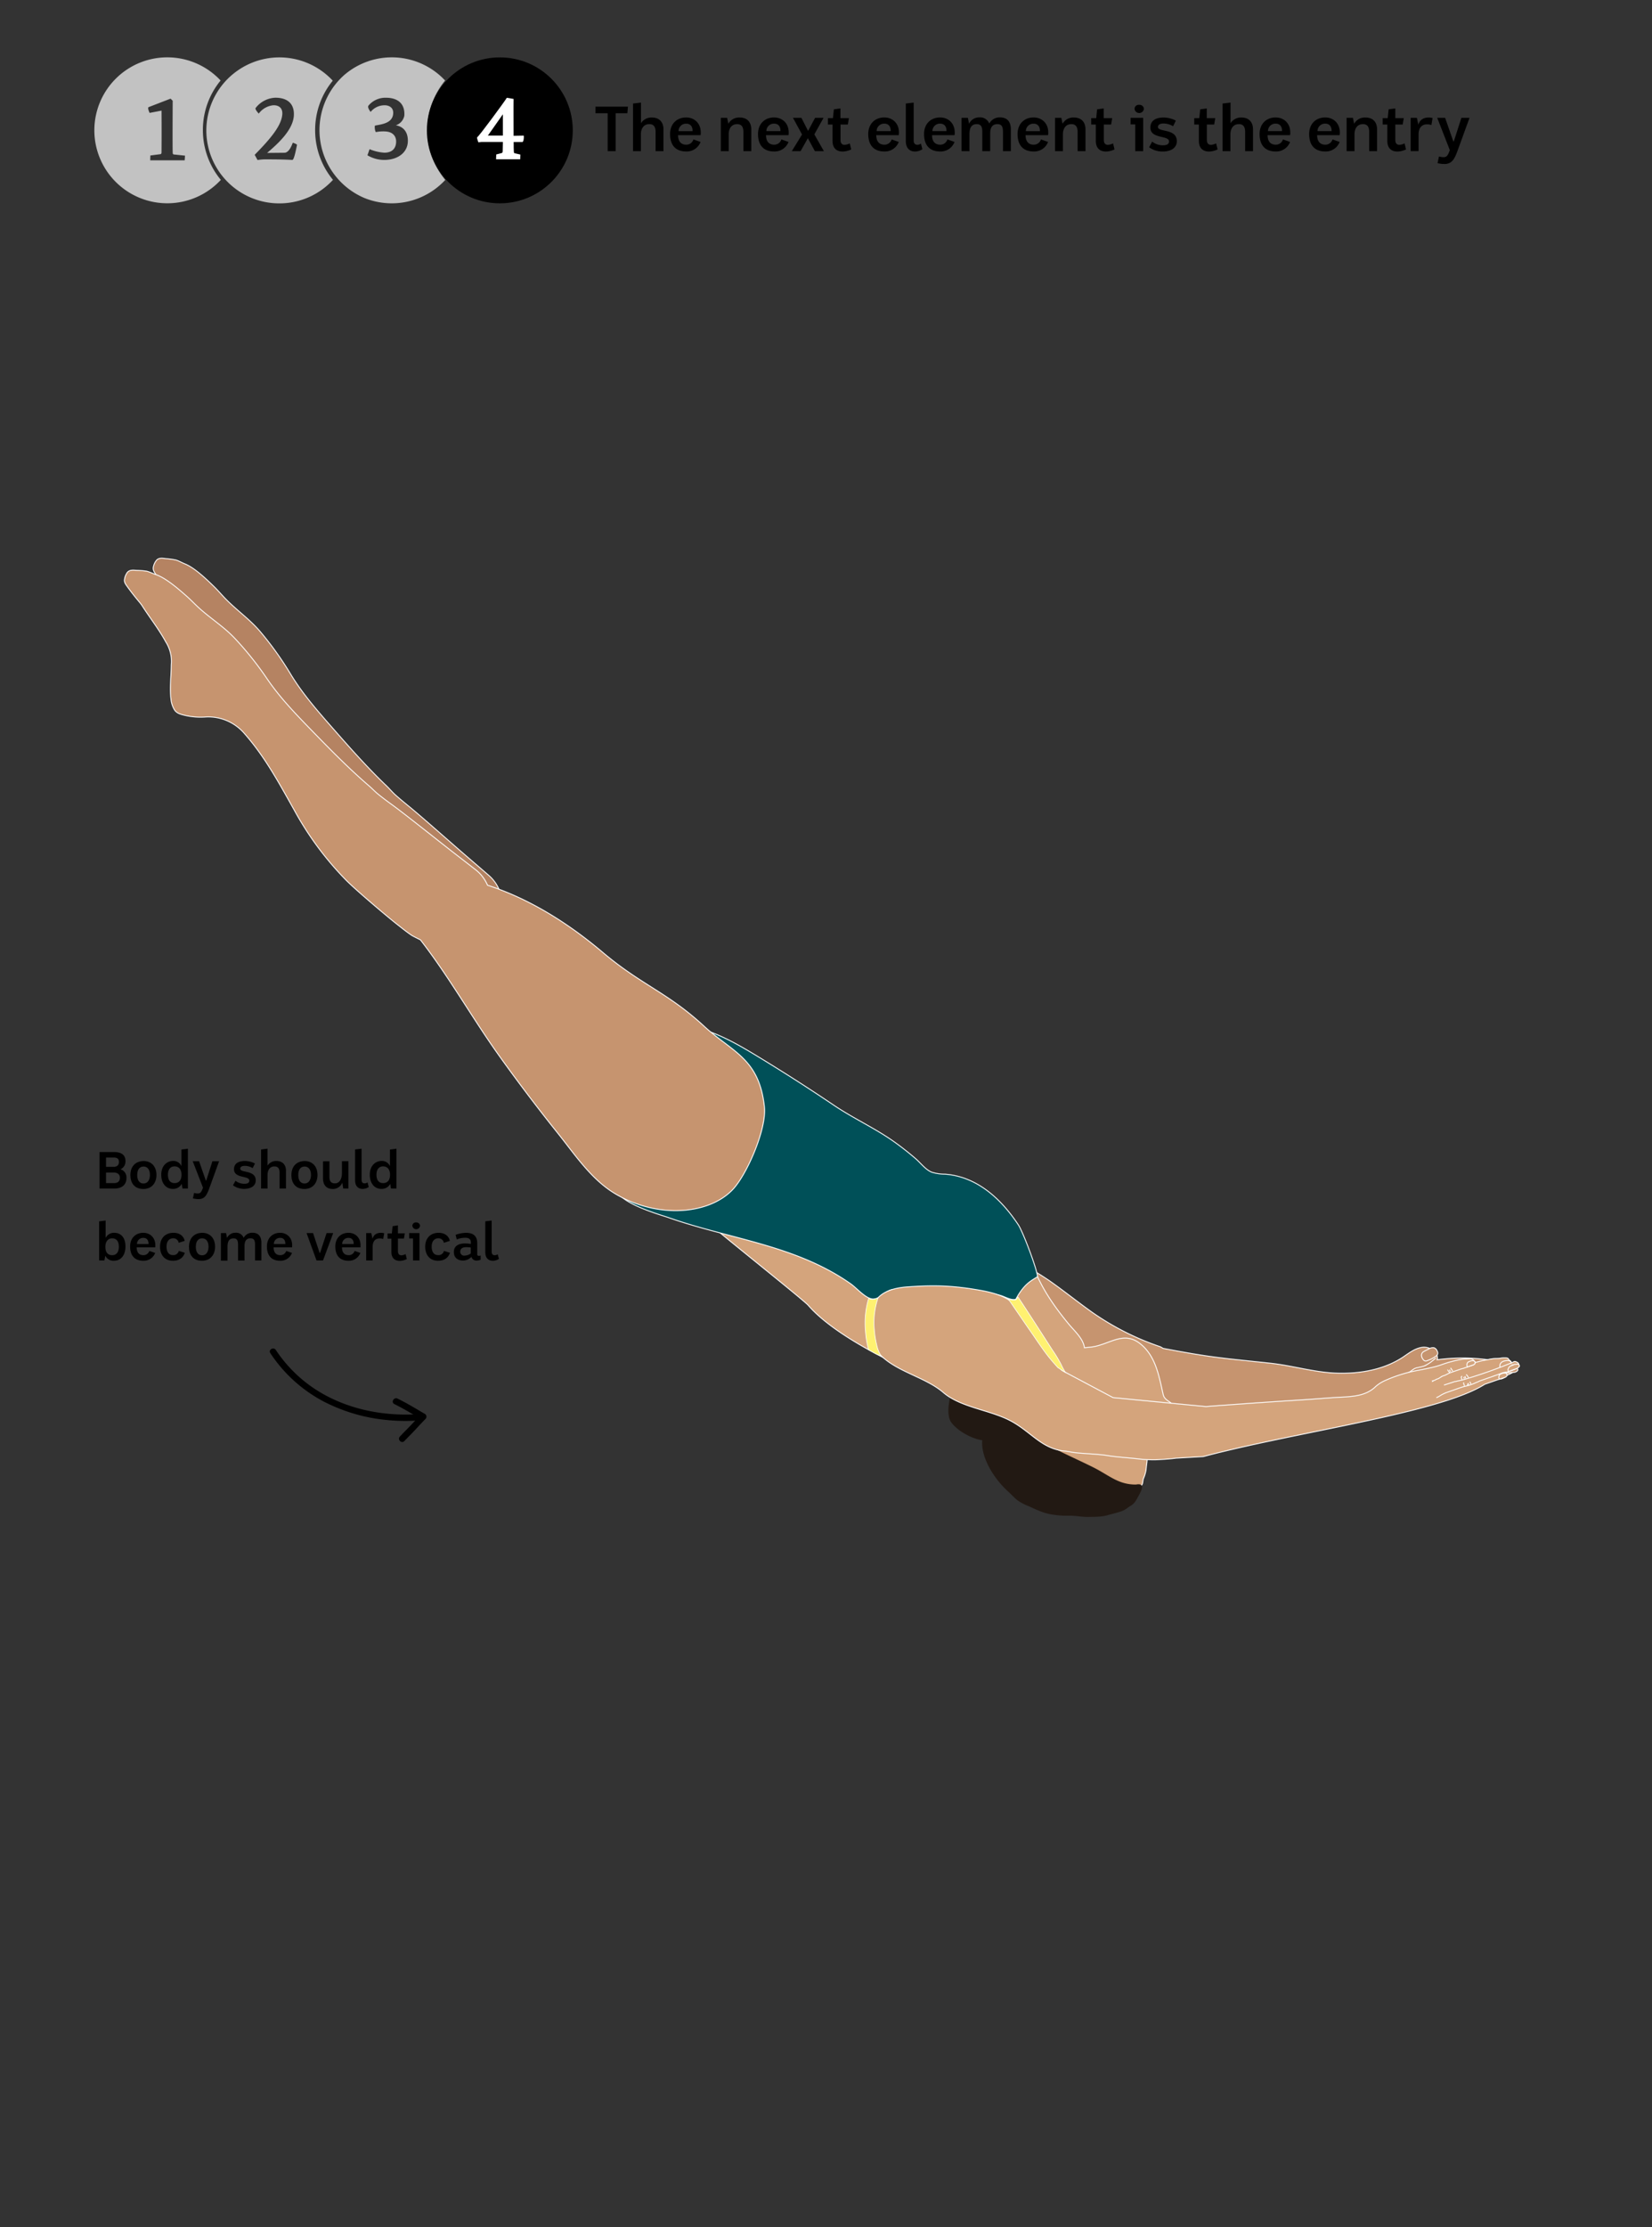 <svg id="Layer_1" data-name="Layer 1" xmlns="http://www.w3.org/2000/svg" viewBox="0 0 780 1051.14"><rect x="0" y="0" width="780" height="1051.14" fill="#333333" stroke="none"/><defs><style>.cls-1{fill:#c6946f;}.cls-1,.cls-2,.cls-3,.cls-5,.cls-6{stroke:#fff;stroke-miterlimit:10;}.cls-1,.cls-2,.cls-3,.cls-5{stroke-width:0.42px;}.cls-2{fill:#b58362;}.cls-3{fill:#d4a47c;}.cls-4{fill:#221913;}.cls-5{fill:#005058;}.cls-6{fill:#fff171;stroke-width:0.3px;}.cls-7,.cls-8{fill:#fff;}.cls-7{opacity:0.7;}</style></defs><path class="cls-1" d="M549.73,669.52c.23.66-3.71.94-4.17.9-6.68-.6-15-2-20.33-5.73-6.23-4.32-24.42-10.42-30.68-14.7-11.23-7.67-16.26-10-28.19-16.51-6-3.29-12.42-7.37-16.44-12.06s-6.6-10.51-10.76-14.95a9.48,9.48,0,0,1-.87-1l26.62-23.08c4,3.71,8.29,7,12.64,10.4,6,4.62,12.78,8,19,12.45,6.43,4.58,12.59,9.5,19,14.07a126.94,126.94,0,0,0,32.36,16.36l1.26.75c24.1,4.57,28.16,4.57,50.61,7,10.62,1.15,21,4.41,31.67,4.71s21.73-1.6,30.7-7.4c3-2,5.91-4.38,9.46-4.82s7.76,2.37,7,5.87a88.77,88.77,0,0,1,36.85,2.75c.53.15,1.16,1.79.71,2.11-7.31,5-17.05,5.59-25.89,6.86-11.75,1.67-23.51,3.26-35.27,4.86l-53.9,7.29c-18.17,2.46-36.44,4.87-54.82,4.9"/><path class="cls-1" d="M678,641a2.52,2.52,0,0,0-.73.54c-.45.4-.95.75-1.41,1.13a12.14,12.14,0,0,1-1.1.78c-.44.28-.85.56-1.31.8s-.67.33-1,.48a5.84,5.84,0,0,1-1,.29c-.75.2-1.5.36-2.26.52a5,5,0,0,0-1.68.64c-.68.44-1.3,1-2,1.4-.46.28-.93.5-1.4.75a8.56,8.56,0,0,1-1,.43c-.39.16-.78.36-1.18.51a6.5,6.5,0,0,1-.61.25c-.14,0-.28.05-.42.09a3.86,3.86,0,0,1-.49.1,4.19,4.19,0,0,0-1,.17c-.12,0-.53,0-.53.2"/><path class="cls-1" d="M672.24,637.91l.36-.2,2.13-1.07a3.3,3.3,0,0,1,2.41-.5,2.74,2.74,0,0,1,1.46,1.61,2,2,0,0,1,.21,1.33,2,2,0,0,1-.81,1,14.3,14.3,0,0,1-4.11,2.11,1.42,1.42,0,0,1-1.88-.45,3.69,3.69,0,0,1-.82-1.64,2,2,0,0,1,.46-1.72A2.29,2.29,0,0,1,672.24,637.91Z"/><path class="cls-1" d="M689.6,648.34c0-.32-.12-.66-.14-1a.58.58,0,0,1,.11-.38,1.84,1.84,0,0,1,.38-.27"/><path class="cls-1" d="M691.32,647l.09.62c0,.17,0,.31,0,.48"/><path class="cls-1" d="M691.88,646.86l.08.61c0,.1,0,.2,0,.31a1.82,1.82,0,0,1,0,.33"/><path class="cls-1" d="M693.06,646.26a1.12,1.12,0,0,0,.1.41c.08.17.2.32.29.49a2.07,2.07,0,0,1,.14.42,2.29,2.29,0,0,1,.09.44"/><path class="cls-1" d="M693.56,649.36c0,.22.15.39.19.6l0,.25c0,.1,0,.25,0,.34"/><path class="cls-1" d="M692.76,650.8c0-.18,0-.35,0-.53s0-.34-.07-.51"/><path class="cls-1" d="M692.28,650.76l-.1-.67"/><path class="cls-1" d="M690.85,650.76l-.12-.86a1.82,1.82,0,0,1,0-.77"/><path class="cls-1" d="M712.25,645.38c-4.55,1-16.15,2.6-20.77,3.17-4.32.53-8.37,0-12.1,2.35"/><path class="cls-1" d="M705.41,648.52c-7.07,1.14-14.07,2.29-21.16,3.3"/><path class="cls-1" d="M714.28,644.65c-.54-2.66-3.55-2.07-4.48-2-1.61.17-1.59.27-2,1.71-.07.24.16,1.29.14,1.55"/><path class="cls-1" d="M710.64,648.11a4.06,4.06,0,0,1,0-1.16c.13-.2.22-.42.35-.62a2.37,2.37,0,0,1,.74-.74,5.65,5.65,0,0,1,2.25-.45,2.91,2.91,0,0,1,2.61,1.09c.18.27.15,1-1.36,1.48Z"/><path class="cls-1" d="M704.31,651.06a5.57,5.57,0,0,1,.06-.66,4.27,4.27,0,0,1,.53-1.2,1.58,1.58,0,0,1,.74-.79,2.27,2.27,0,0,1,.94-.09c1.2,0,2.62-.28,3.58.64a1.11,1.11,0,0,1,.3.45c.23.74-.89,1.19-1.4,1.36Z"/><path class="cls-2" d="M106.63,334.53a22.51,22.51,0,0,1,18.46,8.73c9.22,11.67,15.18,24.36,21.67,37.43q2.27,4.56,4.54,9.13c1.08,2.17,1.79,5.23,3.46,7.07,4.56,5,10.18,13,14.7,18,4.26,4.79,18,17.72,22.84,21.95,2.19,1.91,4.39,3.91,6.72,5.65.64.48,3.85,2.27,7.85,4.46,10.28,5.65,22.59,1.75,26.64-8.46l2.41-6.1c2.58-6.5.54-14.26-5.12-19.19-3.59-3.13-7.22-6.22-10.83-9.34-5.82-5-21-18.47-26.94-23.31-2.14-1.74-4.27-3.5-6.33-5.34-1.48-1.34-2.74-2.87-4.17-4.25-8.77-8.38-16.82-17.44-24.8-26.54-7.62-8.69-15-17-20.92-26.92a153.42,153.42,0,0,0-13.61-19c-4.82-5.8-10.71-9.9-16-15.16-2.07-2.05-3.93-4.3-6-6.34-3.56-3.49-9.27-9-13.91-10.86-1.43-.57-2.85-1.43-4.3-1.85a33.84,33.84,0,0,0-4.69-.62c-1.48-.21-3.12-.48-4.27.61a7,7,0,0,0-1.56,3.05c-.46,1.54.29,2.56,1.23,4,1.72,2.69,3.6,5.29,5.52,7.86a18.68,18.68,0,0,1,1.24,2c3.27,5.65,7,10.95,9.85,16.88a23.17,23.17,0,0,1,1.82,4.74,22.74,22.74,0,0,1,.23,6.32c-.32,5.2-1.33,10.6-1,15.84a12.23,12.23,0,0,0,1.35,5.28c.9,1.73,2.75,2.35,4.49,2.86A31.53,31.53,0,0,0,106.63,334.53Z"/><path class="cls-3" d="M549.24,658.32c-1.9-8-3.28-18-10.76-24-8.21-6.62-14.83.67-23.81,1.55l-2.66.26c-.5-4.29-4.62-7.82-7.49-11.29-8.45-10.26-15.2-20.51-18.63-33.22a.3.3,0,0,0-.59,0c-.44,3.66-2.77,7.08-3.32,10.72-.86,5.73-8.46-6.06-6.56-.64,1.67,4.79,12.15,27.56,14.18,32.14-2.68-.4-4.59-.59-4.71-.29-3.66,9.43,14.33,24.84,12.27,34.84-.42,2-1,3.44-1,5.54s.08,4,.07,6a15.11,15.11,0,0,0,1.65,5.87,53.06,53.06,0,0,0,2.6,5.43c2.56,4.61,7.16,7.84,11.37,10.68s8.74,6.25,14,6.43c3.31.11,4.93-2.21,7.7-4.35,1.43-1.11,3.83-.28,4.65-1.82.31-.6.91-1.18,1.16-1.78s.24-1.68.5-2.45a17.06,17.06,0,0,0,1.28-4.37c.1-1.61.44-3.15.49-4.75a24.54,24.54,0,0,1,.52-4.66c.32-1.49.59-3.22,1-4.7,1.54-4.85,6.39-8.79,9.33-12.83C556.36,661.42,550.19,662.33,549.24,658.32Z"/><path class="cls-4" d="M536.55,700.7c-8.58.11-12.78-4.36-20.47-8.18-12.44-6.2-24.81-10.89-35.15-19.77a15.57,15.57,0,0,0-3.52-2.49c-3.69-1.7-8.46-.16-11,2.88s-3.1,7.22-2.42,11c1.3,7.29,6.55,14.93,12.16,20,1.4,1.28,2.71,2.73,4.19,3.94a23.18,23.18,0,0,0,5.26,2.78c3.33,1.52,6.59,3.13,10.27,3.83a44.13,44.13,0,0,0,9.25.71c3,0,5.8.64,8.77.57s6,.06,9-.79c2.28-.66,4.51-1.13,6.78-1.94,1.64-.59,2.66-1.6,4.1-2.47,1.82-1.09,2.44-2.22,3.41-4,1.15-2.16,4.25-6.93-.64-6.11"/><path class="cls-4" d="M464.36,646.68c-2.31,0-5.53-.63-7.7.09-2.39.8-4.53,5-5.94,7.27-2.3,3.69-4.37,13.44-1.6,17.28,3,4.16,10,7.91,14.77,8.46,2.75.32,11.85.31,10.86-4.82-2.84-2.3-6.62,2.35-8.2,4.72-1.46,2.18-1.33,7.82.11,10.08,2,3.15,5.09,2.9,8.12,2.85,2.73,0,5.83.46,8.37-.68,2.3-1,5.86-3.36,7.19-5.7.86-1.52,1.93-8.78,1-10.7-.77-1.64-1.47-1.08-2.9-1.14a5.88,5.88,0,0,1-3.6-.91c-.93-.51-2.31-.88-2.72-1.87a6.44,6.44,0,0,0,.91-3.14,3.77,3.77,0,0,0-1.07-3"/><path class="cls-3" d="M330.7,564.36c5,0,28.67,19.71,33.44,20.74.68.14,1.45-.07,2.18.07,1.61.33,3.46,1,5.05,1.41a25.9,25.9,0,0,1,6.85,3.44c4.1,2.76,8.85,4.42,12.82,7.22,4.31,3,9.55,4.29,13.57,7.52,9,7.28,16.87,16.06,25,24.42,4,4.1,7.07,9.17,11.22,13.13,2.51,2.41,4.47,5,6.75,7.54,1.45,1.63,5.57,3.75,5.64,6.07-1.64,1.52-4.19,1.1-6.23,1.13-3.26.06-3.71-4.95-6.74-6.32-2.73-1.23-5.32-1.24-8-2.55-6.92-3.36-37.25-16.65-50.71-32.15-2.1-2.42-44.56-36.24-46.76-38.55C330.33,572.82,336.92,564.35,330.7,564.36Z"/><path class="cls-5" d="M489.89,602.55c-.39-4-6.94-21.19-9.07-24.42-8.05-12.17-19.41-22.78-34.61-23.93a21,21,0,0,1-6.29-.94c-2.92-1.17-5.22-4.33-7.57-6.36q-4.71-4.06-9.77-7.7c-9.19-6.61-19.49-11.2-28.84-17.52q-18-12.15-36.55-23.4c-11.8-7.15-25.07-14.68-39.27-14.5l-2.21,1.39c1,.93,2.31,1.48,3.34,2.35,1.22,1,2.75,1.44,4,2.44a140.06,140.06,0,0,1,17.26,16.25c5.22,5.93,11,12.6,12.57,20.49a18,18,0,0,1,.15,3.21c0,3.92,1,7.31.22,11.33-2.22,11.4-11.66,20-22.54,23.12a65.6,65.6,0,0,1-14.61,2.21c-3,.16-25.31-10.75-28.51-10.77,1.36.84,2.81,6.38,4.2,7.2,3.59,5.82,20.43,10.5,23.82,11.69,29.12,10.23,60.07,12.93,86.13,31.31,2.62,1.86,7,6.92,10.25,7.11,3.61.22,6-4.07,9.5-4.45,4.48-.48,9-.81,13.49-.95a141.94,141.94,0,0,1,26.93,1.58q5.13.83,10.19,2.07c2.19.53,5.4,2.61,7.54,1.87C483.78,605.42,487.65,604.17,489.89,602.55Z"/><path class="cls-1" d="M360.93,522.49c-2.44-23.12-15.41-26-28.52-38.16-17.21-15.92-29.61-19.41-47.86-34.85-16-13.52-34.33-25.19-54.37-31.67a18.27,18.27,0,0,0-5.58-7.28c-3.75-2.94-7.53-5.84-11.3-8.76-6.08-4.72-21.89-17.36-28.11-21.88-2.24-1.62-4.46-3.27-6.6-5-1.56-1.25-2.89-2.72-4.4-4-9.18-7.91-17.7-16.54-26.14-25.22-8.05-8.28-15.84-16.23-22.29-25.8a153.56,153.56,0,0,0-14.58-18.24c-5.12-5.54-11.21-9.33-16.81-14.31-2.18-1.93-4.15-4.09-6.33-6-3.74-3.3-9.73-8.53-14.47-10.12-1.45-.49-2.91-1.28-4.38-1.62a35.61,35.61,0,0,0-4.72-.38c-1.49-.13-3.14-.32-4.23.84a6.87,6.87,0,0,0-1.4,3.12c-.38,1.57.43,2.54,1.43,3.94,1.87,2.6,3.87,5.1,5.93,7.56a18.92,18.92,0,0,1,1.34,1.92c3.56,5.47,7.55,10.57,10.71,16.35a17.18,17.18,0,0,1,2.62,10.94c-.05,5.2-.77,10.65-.18,15.87a12.17,12.17,0,0,0,1.62,5.19c1,1.69,2.87,2.21,4.64,2.63a32.15,32.15,0,0,0,9.56.89,22.5,22.5,0,0,1,18.89,7.76c9.81,11.16,16.42,23.53,23.58,36.25a149.36,149.36,0,0,0,24.45,33c4.5,4.56,18.9,16.76,23.95,20.73,2.28,1.79,4.59,3.68,7,5.29.44.29,2,1.08,4.14,2.14l.16.21c13.51,17.46,24.4,36.88,37.25,54.83q13.24,18.48,27.48,36.26c8.15,10.16,15.91,22.06,27.53,28.8,11.09,6.44,24.16,9,35.9,7.07,7.42-1.23,14.41-4.29,19.26-9.48C352.81,554.09,362,532.83,360.93,522.49Z"/><path class="cls-3" d="M569.43,663.9c5.39-.47,10.79-.81,16.15-1.2,11.13-.82,22.28-1.53,33.43-2.26,4.16-.28,8.34-.67,12.51-.9,6-.33,12.62-.33,17.45-4.59a16.7,16.7,0,0,1,4.47-3.1,66.42,66.42,0,0,1,13.31-4.49c4.54-1,9-1.59,13.46-3.08a57.86,57.86,0,0,1,11.11-2.9,4,4,0,0,1,.84,0c.34,0,2.16-.16,2.49-.05,1.23.4,1.06,1,2.17,1.7.44-.12.88-.23,1.32-.37a20.49,20.49,0,0,1,2.32-.53c.76-.15,1.48-.36,2.25-.47.28,0,.54-.14.83-.18s.82-.11,1.23-.18c1.12-.17,2.29-.07,3.42-.2a10.58,10.58,0,0,1,3.32-.15,1.2,1.2,0,0,1,.81.57,1.28,1.28,0,0,0,.41.52c.28.22.73.46.78.84a1,1,0,0,1-.07.51c.75-.26.95-.55,1.46-.73s.93.08,1.42.33a1.35,1.35,0,0,1,.8.93,1.44,1.44,0,0,1-.31,1.33,5.66,5.66,0,0,1-2.38,1.41,14.07,14.07,0,0,1-3.06.95,5,5,0,0,0-1.44.28c.53,0,1.06,0,1.3.61.1.25.24.53.1.78a4.49,4.49,0,0,1-.35.44,1.45,1.45,0,0,1-.41.33l-.65.32a4.45,4.45,0,0,1-1.08.37,2,2,0,0,0-.64.14l-1.53.53-5.6,1.94c-21.18,13.55-88.87,22.42-132.92,34.15l-12.87.75c-3.18.43-6.4.6-9.51.76a57.82,57.82,0,0,1-9.1-.53c-4.57-.47-9.17-.74-13.72-1.45-5.18-.81-10.53-.81-15.77-1.44-1.44-.17-2.94-.58-4.4-.7-11.09-.91-16.18-9.49-26.24-14.57-9.7-4.91-23.07-6.1-31.19-13.09-9.62-8.27-26.34-10.43-32.87-21.91-2.64-4.65-1.85-15.86.62-20.65,2.83-5.48,10.17-6.91,15.39-7.28,12.91-.92,21.72-.62,34.42,1.64,17.63,3.13,17.18,9,21.48,15.37,5.22,7.7,10.38,15.95,17.08,22.48l24.07,12.79Z"/><path class="cls-3" d="M690.33,651.26c-.11-.33-.26-.66-.35-1a.65.65,0,0,1,0-.41c.06-.14.24-.24.34-.36"/><path class="cls-3" d="M691.13,649.9c.08.21.15.42.22.63s.06.32.11.49"/><path class="cls-3" d="M691.67,649.54l.21.62c0,.1.07.21.11.31a1.35,1.35,0,0,1,.06.35"/><path class="cls-3" d="M692.36,648.67a1.65,1.65,0,0,0,.18.41c.12.16.28.29.41.45a2.71,2.71,0,0,1,.23.41,2.39,2.39,0,0,1,.18.44"/><path class="cls-3" d="M694,652.16c.08.22.25.38.32.59l.09.25c0,.1,0,.27.06.35"/><path class="cls-3" d="M693.48,653.82c-.07-.18-.07-.36-.13-.55l-.18-.52"/><path class="cls-3" d="M693,653.88l-.24-.68"/><path class="cls-3" d="M691.48,654.16l-.3-.86a1.92,1.92,0,0,1-.11-.82"/><path class="cls-3" d="M710,647.81c-1.32.46-6.84,2.43-8.17,2.89l-2,.69-1,.35c-.36.12-.68.33-1,.47-1,.37-1.86.84-2.83,1.17l-1.18.41c-.71.25-1.43.37-2.16.56-.54.14-1.06.26-1.58.44l-1.42.49-5.74,2a18.64,18.64,0,0,0-2.43,1.16,17.19,17.19,0,0,1-2.3,1.27"/><path class="cls-3" d="M708.24,645.49a2.42,2.42,0,0,1,.1-1.62,2.31,2.31,0,0,1,1.18-1.22,5.35,5.35,0,0,1,3-.43,2,2,0,0,1,1,.7.31.31,0,0,1-.17.46,222.37,222.37,0,0,1-22.14,7.75c-1.2.41-2.5.53-3.71.88a1.6,1.6,0,0,1-.58.07l-5.12,1.66"/><path class="cls-3" d="M696.47,642.87a.71.71,0,0,1,0,.43.82.82,0,0,1-.26.48,3.82,3.82,0,0,1-1.71.84c-1.17.41-2.34.8-3.5,1.22-.32.11-.65.15-1,.25s-.47.17-.71.25l-1.23.43c-1.09.37-2.19.73-3.27,1.13-.88.32-1.68.84-2.54,1.21-.33.14-.69.22-1,.35a7.56,7.56,0,0,0-1.11.63c-.34.21-.69.44-1.05.62s-.71.19-1,.37-.35.25-.55.34-.25.08-.37.12a6.1,6.1,0,0,0-.57.29c-.11,0-.25,0-.3.16a.71.71,0,0,0,.31-.1.07.07,0,0,0,.06.07"/><path class="cls-3" d="M684.61,648c-.16-.13-1.26-1.44-1-1.52"/><path class="cls-3" d="M684.82,647.4a9.67,9.67,0,0,0-.48-.9"/><path class="cls-3" d="M685.82,647.21c.08-.2-.3-.63-.39-.77l-.33-.49c-.06-.09-.12-.24-.23-.29"/><path class="cls-3" d="M712.19,647.34c0-.18-.26-.75-.19-.91s.13-.39.21-.58a2.17,2.17,0,0,1,.73-.94,11.42,11.42,0,0,1,1.61-.68A2.17,2.17,0,0,1,715,644l.27,0a6.31,6.31,0,0,1,1.42-.13c.34,0,.32.26.59.48s.32.76-1,1.51Z"/><path class="cls-3" d="M707.89,651a4.11,4.11,0,0,1-.23-.9c0-.17.05-.36.1-.53a1.52,1.52,0,0,1,.46-.83,6.62,6.62,0,0,1,1.16-.49,1.14,1.14,0,0,1,.3-.13.75.75,0,0,1,.21,0,3.76,3.76,0,0,1,1.06,0c.27.08.27.28.5.52s.32.76-.58,1.35Z"/><path class="cls-3" d="M692.82,645.17a4.32,4.32,0,0,1-.24-.9c0-.18.06-.36.1-.53a1.55,1.55,0,0,1,.46-.83,5.39,5.39,0,0,1,1.16-.49,1.73,1.73,0,0,1,.31-.14h.2a3.83,3.83,0,0,1,1.07,0c.26.08.27.29.49.53s.32.75-.58,1.35Z"/><path class="cls-6" d="M499.49,645.5c.94.58,1.86,1.19,2.77,1.8a5.56,5.56,0,0,1,.48.34l.3.17a37.76,37.76,0,0,1-2.13-4,60.26,60.26,0,0,0-4-6.59c-1.37-2.13-16.18-25.18-16.33-25.08a7.17,7.17,0,0,1-.65,1.06c-.37.43-.3.35-1.53.37a6.87,6.87,0,0,1-2.34-.47c3.55,5.11,7,10.26,10.57,15.37s6.8,10.24,10.88,14.81C498.24,644.12,498.89,644.84,499.49,645.5Z"/><path class="cls-6" d="M413.55,613a6.22,6.22,0,0,1-1.32.28,3.3,3.3,0,0,1-2.09-.45,40.94,40.94,0,0,0-1.52,15.23,46.82,46.82,0,0,0,1.48,9l2.9,1.65,1.55.76.12,0s0,0,.07,0l1.33.62a15.82,15.82,0,0,1-2.15-5.37,44.33,44.33,0,0,1-1.13-7.33,36.19,36.19,0,0,1,1.77-14.76A9.16,9.16,0,0,1,413.55,613Z"/><path d="M127.67,638.73a68.37,68.37,0,0,0,25.22,22.81,81.79,81.79,0,0,0,30,8.72,88.41,88.41,0,0,0,16.43.06c1.91-.17,1.93-3.17,0-3-19.82,1.76-40.89-3.08-56.41-16a65,65,0,0,1-12.69-14.16c-1.06-1.6-3.66-.1-2.59,1.52Z"/><path d="M186.2,662.73c4.44,2.16,8.64,4.75,12.89,7.23l-.3-2.35c-1.75,1.78-3.41,3.63-5.13,5.43s-3.26,3.28-4.85,5c-1.33,1.41.79,3.53,2.12,2.12,1.59-1.68,3.25-3.28,4.85-5s3.38-3.66,5.13-5.44a1.52,1.52,0,0,0-.3-2.36c-4.26-2.48-8.46-5.07-12.89-7.23-1.73-.85-3.25,1.74-1.52,2.59Z"/><path d="M53.77,543.75c3.47,0,5.47,1.31,5.47,4.26a4,4,0,0,1-2.34,3.88A4,4,0,0,1,59.71,556c0,3-1.9,5-5.87,5H47V543.75Zm-3.7,7h3.52c1.58,0,2.57-.76,2.57-2.31s-.87-2.08-2.44-2.08H50.07Zm0,7.67h3.79c1.68,0,2.72-.79,2.76-2.47s-1.18-2.53-3-2.53H50.07Z"/><path d="M67.87,548c3.23,0,6,2.19,6,6.6,0,3.63-2.14,6.59-6.16,6.59-4.36,0-6.16-3-6.16-6.59C61.59,550.16,64.37,548,67.87,548Zm-3.08,6.6c0,2,.69,4,3,4,2.1,0,3-2,3-4,0-2.86-1.4-4-3-4S64.79,551.66,64.79,554.57Z"/><path d="M88.71,542.17V561H86.15l-.35-2.22a4.51,4.51,0,0,1-4.11,2.37c-3.48.05-5.55-2.84-5.55-6.64,0-4.63,3-6.55,5.52-6.55a4.09,4.09,0,0,1,4,2.44v-7.84ZM79.29,554.5c0,2.19.87,3.92,3.16,3.92s3.25-1.73,3.25-3.9c0-2.93-1.57-4-3.28-4S79.29,551.66,79.29,554.5Z"/><path d="M94,548.09l3.18,9.12h.2l2.91-9.12h3.16L98.7,561.21c-1.58,4.31-3,5.4-7.62,4.44l.55-2.59c2.91.71,3.3.05,4.21-2.49L91,548.09Z"/><path d="M111.18,557.31a6.73,6.73,0,0,0,4.2,1.43c1.48,0,2.34-.44,2.34-1.5,0-2.52-7.47-.84-7.23-5.58.1-2.31,1.8-3.69,5.23-3.69a10.55,10.55,0,0,1,4.66,1.2l-1.08,2.17a7.41,7.41,0,0,0-3.7-1.06c-1.21,0-2.22.4-2.17,1.41.15,2,7.32.47,7.32,5.45,0,2.66-2.39,4-5.45,4a8.86,8.86,0,0,1-5.3-1.68Z"/><path d="M126.3,542.17v8a4.82,4.82,0,0,1,4.24-2.19c3,0,4.49,1.94,4.49,4.61V561H132v-7.45c0-2-.74-3-2.41-3-2.35,0-3.26,1.9-3.26,4V561h-3.06V542.54Z"/><path d="M143.91,548c3.23,0,6,2.19,6,6.6,0,3.63-2.14,6.59-6.16,6.59-4.37,0-6.17-3-6.17-6.59C137.62,550.16,140.41,548,143.91,548Zm-3.08,6.6c0,2,.69,4,3,4,2.09,0,3-2,3-4,0-2.86-1.4-4-3-4S140.83,551.66,140.83,554.57Z"/><path d="M155.55,548.09v7.45c0,2,.79,3,2.59,3,2.35,0,3.31-2.42,3.31-4.86v-5.62h3.06V561h-2.45l-.44-2.81a4.71,4.71,0,0,1-4.46,3c-3.16,0-4.66-1.95-4.66-5.2v-7.87Z"/><path d="M170.72,542.17v14.62c0,1.38.62,1.75,1.53,1.75a2.33,2.33,0,0,0,1.28-.47l.57,2.2a5.31,5.31,0,0,1-2.79.89c-2.56,0-3.65-1.73-3.65-4.07V542.54Z"/><path d="M187.17,542.17V561h-2.56l-.35-2.22a4.52,4.52,0,0,1-4.12,2.37c-3.47.05-5.54-2.84-5.54-6.64,0-4.63,3-6.55,5.52-6.55a4.1,4.1,0,0,1,4,2.44v-7.84Zm-9.42,12.33c0,2.19.86,3.92,3.16,3.92s3.25-1.73,3.25-3.9c0-2.93-1.58-4-3.28-4S177.75,551.66,177.75,554.5Z"/><path d="M49.87,576.08v8.22a4.4,4.4,0,0,1,4.31-2.42c2.44.07,5.06,1.73,5.06,6.48,0,3.9-2,6.71-5.45,6.71a4.28,4.28,0,0,1-4.07-2.37l-.42,2.22H46.81V576.48Zm-.12,12.36c0,2.22.81,4,3.25,4,2,0,3.11-1.5,3.11-4,0-3-1.51-3.95-3.13-3.95C51.2,584.44,49.75,585.85,49.75,588.44Z"/><path d="M73.27,591.37a5.76,5.76,0,0,1-5.57,3.7c-4.34,0-6.26-2.71-6.26-6.75s2.71-6.54,6.43-6.44c3,.07,5.75,2.34,5.45,6.46l0,.4H64.54c0,2.19.94,3.69,3.19,3.69a2.87,2.87,0,0,0,2.78-2Zm-3.13-4.21c0-2-1-2.94-2.54-2.89a2.88,2.88,0,0,0-2.91,2.89Z"/><path d="M87.26,591.3c-.84,2.64-3,3.77-5.62,3.77-4.25,0-6.07-3.16-6.07-6.61,0-4.21,2.61-6.51,6.14-6.58,3.11-.07,5,1.53,5.5,3.8l-2.84.91a2.54,2.54,0,0,0-2.61-2.12c-1.78,0-3.13,1.31-3.13,3.94,0,2.1.79,4,3.08,4a2.6,2.6,0,0,0,2.71-2Z"/><path d="M95.55,581.88c3.23,0,6,2.19,6,6.61,0,3.62-2.15,6.58-6.17,6.58-4.36,0-6.16-3-6.16-6.58C89.26,584.07,92,581.88,95.55,581.88Zm-3.09,6.61c0,2,.69,4,3,4,2.1,0,3-2,3-4,0-2.86-1.41-4-3-4C93.85,584.47,92.46,585.58,92.46,588.49Z"/><path d="M106.74,582l.45,2.3a4.33,4.33,0,0,1,4-2.45,3.77,3.77,0,0,1,3.85,2.4,4.55,4.55,0,0,1,4.17-2.4c3,0,4.21,2,4.21,4.64v8.43h-3v-7.44c0-2-.47-3-2.15-3-2.22,0-2.81,1.68-2.81,3.58v6.9h-3.06v-7.44c0-2-.47-3-2.14-3-2.37,0-2.84,1.9-2.84,4v6.51H104.3V582Z"/><path d="M137.87,591.37a5.76,5.76,0,0,1-5.57,3.7c-4.34,0-6.27-2.71-6.27-6.75s2.71-6.54,6.44-6.44c3,.07,5.74,2.34,5.45,6.46l0,.4h-8.73c0,2.19.94,3.69,3.18,3.69a2.89,2.89,0,0,0,2.79-2Zm-3.13-4.21c0-2-1-2.94-2.54-2.89a2.88,2.88,0,0,0-2.91,2.89Z"/><path d="M147.81,582l3.11,9.37h.19L154.2,582h3.13l-4.81,12.92h-3.08L144.75,582Z"/><path d="M170.15,591.37a5.76,5.76,0,0,1-5.57,3.7c-4.34,0-6.26-2.71-6.26-6.75s2.71-6.54,6.43-6.44c3,.07,5.75,2.34,5.45,6.46l0,.4h-8.73c0,2.19.94,3.69,3.19,3.69a2.87,2.87,0,0,0,2.78-2ZM167,587.16c0-2-1-2.94-2.54-2.89a2.89,2.89,0,0,0-2.91,2.89Z"/><path d="M175.31,582l.57,2.67c.59-2,2.09-2.84,4.19-2.79a4.78,4.78,0,0,1,1.33.22l-.47,2.69a5.48,5.48,0,0,0-1.85-.25c-2.27.08-3.13,1.83-3.13,3.9v6.48h-3.06V582Z"/><path d="M187.89,578.35v3.78h3.25l-.42,2.46h-2.83v5.92c0,1.4.64,2,1.68,2a5.57,5.57,0,0,0,1.94-.57l.57,2.34a7.94,7.94,0,0,1-3.28.84c-3,0-4-2-4-4.14v-6.34H183v-2.46H185l.37-3.43Z"/><path d="M198.05,582v12.92H195V584.54h-1.8V582Zm-1.55-5a1.65,1.65,0,0,1,1.82,1.56,1.82,1.82,0,0,1-3.62,0A1.59,1.59,0,0,1,196.5,577Z"/><path d="M212.45,591.3c-.84,2.64-3,3.77-5.62,3.77-4.24,0-6.07-3.16-6.07-6.61,0-4.21,2.62-6.51,6.14-6.58,3.11-.07,5,1.53,5.5,3.8l-2.83.91a2.55,2.55,0,0,0-2.62-2.12c-1.77,0-3.13,1.31-3.13,3.94,0,2.1.79,4,3.08,4a2.61,2.61,0,0,0,2.72-2Z"/><path d="M215.12,582.82a15.36,15.36,0,0,1,4.88-.94c3.9,0,5.33,1.92,5.33,4.93V592a.65.65,0,0,0,.61.74,2.41,2.41,0,0,0,1-.15v2a5,5,0,0,1-2,.39,2.35,2.35,0,0,1-2.35-1.75,5.62,5.62,0,0,1-3.89,1.75c-2.52,0-4.39-1.28-4.41-4s2-4.09,5.25-4.09a21.68,21.68,0,0,1,2.78.24v-.76c0-1.41-.88-2.17-2.66-2.15a10.39,10.39,0,0,0-4,.79Zm7.15,6a13.07,13.07,0,0,0-2.52-.15c-1.48.07-2.41.76-2.44,2.07a1.82,1.82,0,0,0,2.1,1.9,5.06,5.06,0,0,0,2.86-1Z"/><path d="M232.14,576.08v14.63c0,1.38.61,1.75,1.52,1.75A2.46,2.46,0,0,0,235,592l.56,2.19a5.31,5.31,0,0,1-2.78.89c-2.57,0-3.65-1.72-3.65-4.07V576.45Z"/><path class="cls-7" d="M148.79,61.4a36.73,36.73,0,0,1,8.33-23.32,34.4,34.4,0,0,0-45.48-4.38A34.43,34.43,0,0,0,131.9,96a34.33,34.33,0,0,0,25.32-11.11A36.76,36.76,0,0,1,148.79,61.4ZM138,75.49s-3.7-.27-11.47-.27a25.63,25.63,0,0,0-4.93.31l-1.35-2.46c7.78-7.9,12.4-13.63,13-18.71.47-3.66-2-4.82-4.35-4.66a9.73,9.73,0,0,0-6.73,3.92c-.2-.23-1.93-2.07-1.47-2.65A12.43,12.43,0,0,1,130,46.12c5.89,0,9.09,3,8.74,8.51-.46,7-8,13.59-12.63,17.55l8.32-.08c1.77-.15,3-2.54,3.81-4.73,0,0,1.73.5,2,1C139.58,71.53,138.81,75.49,138,75.49Z"/><path class="cls-7" d="M95.79,61.4A36.74,36.74,0,0,1,104.16,38a34.44,34.44,0,1,0,.11,46.9A36.78,36.78,0,0,1,95.79,61.4ZM87.2,75.66H70.92L71,73.39l4.46-.58c.58,0,.81-.23.81-1,.08-10.05,0-19.6,0-19.6l-5.62,1.08c-.19-.31-1.12-2.46-.46-2.73l10.35-4,1,1s-.12,20.87,0,24.37c0,.77.19,1,.73,1l5.08.54Z"/><path class="cls-7" d="M201.79,61.4A36.74,36.74,0,0,1,210.16,38a34.43,34.43,0,0,0-47.76-2.48A34.8,34.8,0,0,0,172,93.43a34.41,34.41,0,0,0,38.24-8.51A36.78,36.78,0,0,1,201.79,61.4ZM181.35,75.49a15.64,15.64,0,0,1-7.86-2.19l1-2.89a21.48,21.48,0,0,0,7,1.66c3.35,0,5.51-1.74,5.55-5.24,0-2.46-1.43-4.35-4.47-4.74a17.82,17.82,0,0,0-5,.24c-.5.11-.89-3-.42-3.08,3-.54,7.62-1.08,8.39-4.89.73-3.62-2-4.82-4.35-4.66A8.43,8.43,0,0,0,175,52.82c-.2-.23-1.7-2.12-1-3a10.43,10.43,0,0,1,8.16-3.69c5.89,0,9.12,3,8.74,8.51a6,6,0,0,1-4,4.5c3.47.62,5.47,2.93,5.66,6.7C192.9,71.83,188,75.49,181.35,75.49Z"/><circle cx="236" cy="61.53" r="34.44"/><path class="cls-8" d="M237.43,67,227.3,67c-.11,0-1.42.19-1.42.19S225,65,225.3,64.79c.89-.46,12.94-16.86,14-18.63l3.2.54c-.08,3.92,0,11.35,0,17.4l4.7-.08c.34,0,.07,3-.54,3h-4.12c0,2.27,0,3.47.07,4.39,0,.77.2,1,.74,1l2.34.54-.07,2.23h-11.4l.08-2.27,2.23-.58c.58-.15.81-.23.81-1C237.39,69.72,237.39,68.68,237.43,67Zm-7.12-3h7.12c0-7,0-10.05,0-10.05S230.31,64.06,230.31,64.06Z"/><path d="M296.49,50.34l-.27,3.12h-5.55V71.34h-3.75V53.46h-5.76V50.34Z"/><path d="M302.64,48.42v9.72a5.86,5.86,0,0,1,5.16-2.67c3.69,0,5.46,2.37,5.46,5.61V71.34h-3.72V62.28c0-2.4-.9-3.69-2.94-3.69-2.85,0-4,2.31-4,4.83v7.92h-3.72V48.87Z"/><path d="M330.78,67a7,7,0,0,1-6.78,4.5c-5.28,0-7.62-3.3-7.62-8.22s3.3-7.95,7.83-7.83c3.69.09,7,2.85,6.63,7.86l-.06.48H320.16c0,2.67,1.14,4.5,3.87,4.5a3.5,3.5,0,0,0,3.39-2.49ZM327,61.89c.06-2.43-1.26-3.57-3.09-3.51a3.5,3.5,0,0,0-3.54,3.51Z"/><path d="M343.32,55.62l.57,2.79a5.8,5.8,0,0,1,5.37-2.94c3.69,0,5.46,2.37,5.46,5.61V71.34H351V62.28c0-2.4-.9-3.69-2.94-3.69-2.85,0-4,2.31-4,4.83v7.92h-3.72V55.62Z"/><path d="M372.3,67a7,7,0,0,1-6.78,4.5c-5.28,0-7.62-3.3-7.62-8.22s3.3-7.95,7.83-7.83c3.69.09,7,2.85,6.63,7.86l-.06.48H361.68c0,2.67,1.14,4.5,3.87,4.5a3.5,3.5,0,0,0,3.39-2.49Zm-3.81-5.13c.06-2.43-1.26-3.57-3.09-3.51a3.5,3.5,0,0,0-3.54,3.51Z"/><path d="M378.39,55.62l3.15,6.18,3.3-6.18h4l-4.35,7.8L389,71.34h-4.26l-3.3-6.12L378,71.34h-4.14l4.83-7.86-4.29-7.86Z"/><path d="M396.81,51.18v4.59h4l-.51,3h-3.45V66c0,1.71.78,2.37,2,2.37a6.83,6.83,0,0,0,2.37-.69l.69,2.85a9.82,9.82,0,0,1-4,1c-3.69,0-4.83-2.46-4.83-5V58.77H390.9v-3h2.37l.45-4.17Z"/><path d="M424.35,67a7,7,0,0,1-6.78,4.5c-5.28,0-7.62-3.3-7.62-8.22s3.3-7.95,7.83-7.83c3.69.09,7,2.85,6.63,7.86l-.06.48H413.73c0,2.67,1.14,4.5,3.87,4.5A3.5,3.5,0,0,0,421,65.82Zm-3.81-5.13c.06-2.43-1.26-3.57-3.09-3.51a3.5,3.5,0,0,0-3.54,3.51Z"/><path d="M431.4,48.42V66.21c0,1.68.75,2.13,1.86,2.13a2.93,2.93,0,0,0,1.56-.57l.69,2.67a6.47,6.47,0,0,1-3.39,1.08c-3.12,0-4.44-2.1-4.44-5V48.87Z"/><path d="M450.69,67a7,7,0,0,1-6.78,4.5c-5.28,0-7.62-3.3-7.62-8.22s3.3-7.95,7.83-7.83c3.69.09,7,2.85,6.63,7.86l-.06.48H440.07c0,2.67,1.14,4.5,3.87,4.5a3.5,3.5,0,0,0,3.39-2.49Zm-3.81-5.13c.06-2.43-1.26-3.57-3.09-3.51a3.5,3.5,0,0,0-3.54,3.51Z"/><path d="M457,55.62l.54,2.79a5.25,5.25,0,0,1,4.86-3,4.58,4.58,0,0,1,4.68,2.91,5.53,5.53,0,0,1,5.07-2.91c3.69,0,5.13,2.4,5.13,5.64V71.34h-3.72V62.28c0-2.4-.57-3.69-2.61-3.69-2.7,0-3.42,2-3.42,4.35v8.4H463.8V62.28c0-2.4-.57-3.69-2.61-3.69-2.88,0-3.45,2.31-3.45,4.83v7.92H454V55.62Z"/><path d="M494.85,67a7,7,0,0,1-6.78,4.5c-5.28,0-7.62-3.3-7.62-8.22s3.3-7.95,7.83-7.83c3.69.09,7,2.85,6.63,7.86l-.06.48H484.23c0,2.67,1.14,4.5,3.87,4.5a3.5,3.5,0,0,0,3.39-2.49ZM491,61.89c.06-2.43-1.26-3.57-3.09-3.51a3.5,3.5,0,0,0-3.54,3.51Z"/><path d="M501.12,55.62l.57,2.79a5.8,5.8,0,0,1,5.37-2.94c3.69,0,5.46,2.37,5.46,5.61V71.34H508.8V62.28c0-2.4-.9-3.69-2.94-3.69-2.85,0-4,2.31-4,4.83v7.92h-3.72V55.62Z"/><path d="M521.13,51.18v4.59h4l-.51,3h-3.45V66c0,1.71.78,2.37,2,2.37a6.83,6.83,0,0,0,2.37-.69l.69,2.85a9.82,9.82,0,0,1-4,1c-3.69,0-4.83-2.46-4.83-5V58.77h-2.19v-3h2.37L518,51.6Z"/><path d="M539.76,55.62V71.34H536V58.71h-2.19V55.62Zm-1.89-6.12a2,2,0,0,1,2.22,1.89,2.22,2.22,0,0,1-4.41,0A1.93,1.93,0,0,1,537.87,49.5Z"/><path d="M544,66.84a8.15,8.15,0,0,0,5.1,1.74c1.8,0,2.85-.54,2.85-1.83,0-3.06-9.09-1-8.79-6.78.12-2.82,2.19-4.5,6.36-4.5a12.78,12.78,0,0,1,5.67,1.47l-1.32,2.64a8.9,8.9,0,0,0-4.5-1.29c-1.47,0-2.7.48-2.64,1.71.18,2.49,8.91.57,8.91,6.63,0,3.24-2.91,4.92-6.63,4.89a10.76,10.76,0,0,1-6.45-2Z"/><path d="M569.79,51.18v4.59h4l-.51,3h-3.45V66c0,1.71.78,2.37,2,2.37a6.83,6.83,0,0,0,2.37-.69l.69,2.85a9.82,9.82,0,0,1-4,1c-3.69,0-4.83-2.46-4.83-5V58.77h-2.19v-3h2.37l.45-4.17Z"/><path d="M581,48.42v9.72a5.86,5.86,0,0,1,5.16-2.67c3.69,0,5.46,2.37,5.46,5.61V71.34h-3.72V62.28c0-2.4-.9-3.69-2.94-3.69-2.85,0-4,2.31-4,4.83v7.92h-3.72V48.87Z"/><path d="M609.12,67a7,7,0,0,1-6.78,4.5c-5.28,0-7.62-3.3-7.62-8.22s3.3-7.95,7.83-7.83c3.69.09,7,2.85,6.63,7.86l-.06.48H598.5c0,2.67,1.14,4.5,3.87,4.5a3.5,3.5,0,0,0,3.39-2.49Zm-3.81-5.13c.06-2.43-1.26-3.57-3.09-3.51a3.5,3.5,0,0,0-3.54,3.51Z"/><path d="M632.52,67a7,7,0,0,1-6.78,4.5c-5.28,0-7.62-3.3-7.62-8.22s3.3-7.95,7.83-7.83c3.69.09,7,2.85,6.63,7.86l-.06.48H621.9c0,2.67,1.14,4.5,3.87,4.5a3.5,3.5,0,0,0,3.39-2.49Zm-3.81-5.13c.06-2.43-1.26-3.57-3.09-3.51a3.5,3.5,0,0,0-3.54,3.51Z"/><path d="M638.79,55.62l.57,2.79a5.8,5.8,0,0,1,5.37-2.94c3.69,0,5.46,2.37,5.46,5.61V71.34h-3.72V62.28c0-2.4-.9-3.69-2.94-3.69-2.85,0-4,2.31-4,4.83v7.92h-3.72V55.62Z"/><path d="M658.8,51.18v4.59h4l-.51,3H658.8V66c0,1.71.78,2.37,2,2.37a6.83,6.83,0,0,0,2.37-.69l.69,2.85a9.82,9.82,0,0,1-4,1c-3.69,0-4.83-2.46-4.83-5V58.77h-2.19v-3h2.37l.45-4.17Z"/><path d="M669,55.62l.69,3.24c.72-2.4,2.55-3.45,5.1-3.39a6.19,6.19,0,0,1,1.62.27L675.84,59a6.48,6.48,0,0,0-2.25-.3c-2.76.09-3.81,2.22-3.81,4.74v7.89h-3.72V55.62Z"/><path d="M682.32,55.62l3.87,11.1h.24L690,55.62h3.84l-5.82,16c-1.92,5.25-3.72,6.57-9.27,5.4l.66-3.15c3.54.87,4,.06,5.13-3L678.6,55.62Z"/></svg>